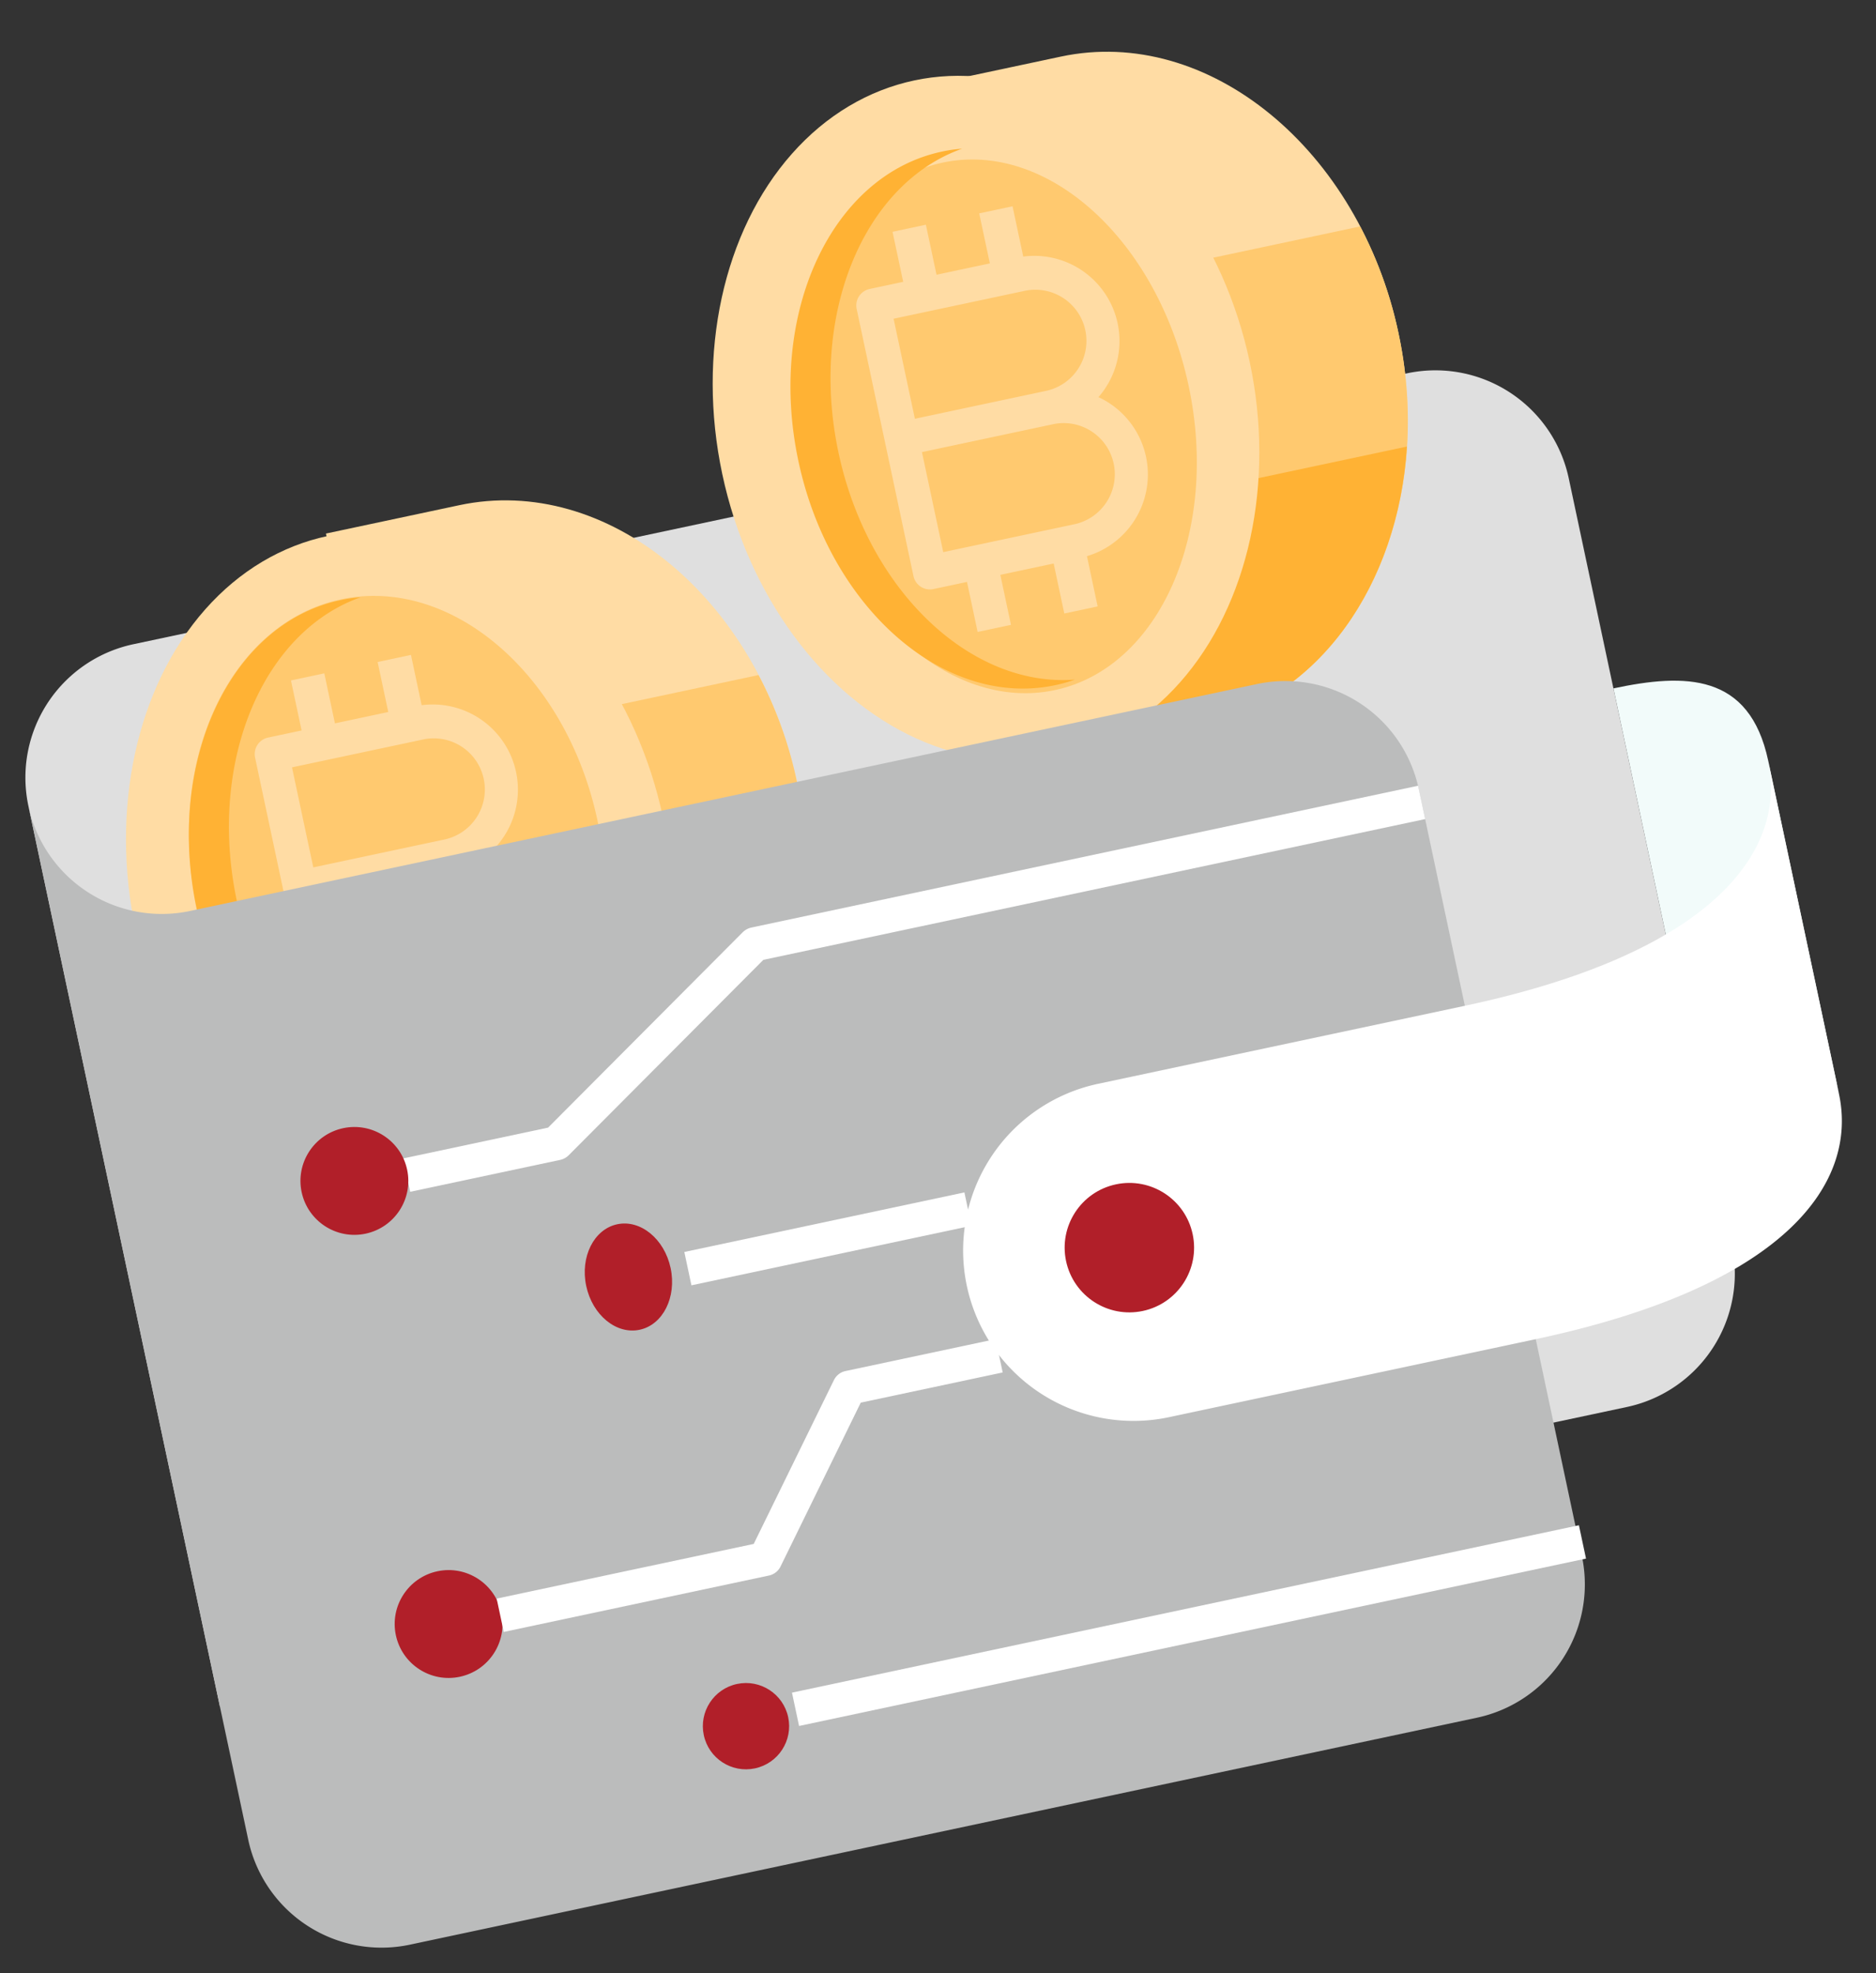 <svg xmlns="http://www.w3.org/2000/svg" width="86.964" height="91.465" viewBox="0 0 86.964 91.465">
  <rect x="0" y="0" width="86.964" height="91.465" fill="#333333" stroke="none"/>
  <g id="Group_9056" data-name="Group 9056" transform="translate(-41.668 -146.955)">
    <g id="XMLID_3078_" transform="matrix(0.978, -0.208, 0.208, 0.978, 37.988, 160.82)">
      <path id="XMLID_1001_" d="M5,123.321A6.32,6.32,0,0,1,11.321,117H71.69a6.32,6.32,0,0,1,6.321,6.321v36.348a6.32,6.32,0,0,1-6.321,6.321H5" transform="translate(-5 -99.3)" fill="#dfdfdf"/>
      <g id="XMLID_1983_" transform="translate(35.133 0)">
        <path id="XMLID_1989_" d="M307,5h6.321c6.985,0,12.643,7.08,12.643,15.8s-5.658,15.8-12.643,15.8H307" transform="translate(-294.407 -5)" fill="#ffdca4"/>
        <path id="XMLID_1988_" d="M325.964,77.215c0,8.723-5.658,15.8-12.643,15.8H307V72h18.253A18.99,18.99,0,0,1,325.964,77.215Z" transform="translate(-294.407 -61.412)" fill="#ffc96f"/>
        <path id="XMLID_1987_" d="M325.253,138c-1.723,6.163-6.416,10.588-11.932,10.588H307V138Z" transform="translate(-294.407 -116.981)" fill="#ffb234"/>
        <ellipse id="XMLID_1986_" cx="12.5" cy="16" rx="12.5" ry="16" transform="translate(-0.467 -0.333)" fill="#ffdca4"/>
        <ellipse id="XMLID_1985_" cx="9" cy="12.5" rx="9" ry="12.5" transform="translate(3.533 3.667)" fill="#ffc96f"/>
        <path id="XMLID_1984_" d="M248.9,37.643c0-6.558,3.745-11.947,8.534-12.58a6.373,6.373,0,0,0-.948-.063C251.251,25,247,30.658,247,37.643s4.251,12.643,9.482,12.643a6.373,6.373,0,0,0,.948-.063C252.642,49.59,248.9,44.2,248.9,37.643Z" transform="translate(-243.889 -21.839)" fill="#ffb234"/>
      </g>
      <g id="XMLID_1968_" transform="translate(42.353 6.321)">
        <g id="XMLID_1978_" transform="translate(0 2.371)">
          <path id="XMLID_1979_" d="M280.744,74.223H273.79a.782.782,0,0,1-.79-.79V60.79a.782.782,0,0,1,.79-.79h6.954a3.951,3.951,0,0,1,2.371,7.112,3.951,3.951,0,0,1-2.371,7.112Zm-6.163-1.58h6.163a2.371,2.371,0,1,0,0-4.741H274.58Zm0-6.321h6.163a2.371,2.371,0,1,0,0-4.741H274.58Z" transform="translate(-273 -60)" fill="#ffdca4"/>
        </g>
        <g id="XMLID_1976_" transform="translate(2.371)">
          <path id="XMLID_1977_" d="M288,45h1.58v3.161H288Z" transform="translate(-288 -45)" fill="#ffdca4"/>
        </g>
        <g id="XMLID_1974_" transform="translate(6.479)">
          <path id="XMLID_1975_" d="M314,45h1.58v3.161H314Z" transform="translate(-314 -45)" fill="#ffdca4"/>
        </g>
        <g id="XMLID_1972_" transform="translate(2.371 15.803)">
          <path id="XMLID_1973_" d="M288,145h1.58v3.161H288Z" transform="translate(-288 -145)" fill="#ffdca4"/>
        </g>
        <g id="XMLID_1969_" transform="translate(6.479 15.803)">
          <path id="XMLID_1971_" d="M314,145h1.58v3.161H314Z" transform="translate(-314 -145)" fill="#ffdca4"/>
        </g>
      </g>
      <g id="XMLID_2040_" transform="translate(3.4 14.539)">
        <path id="XMLID_2046_" d="M107,97h6.321c6.985,0,12.643,7.08,12.643,15.8s-5.658,15.8-12.643,15.8H107" transform="translate(-94.28 -97)" fill="#ffdca4"/>
        <path id="XMLID_2045_" d="M125.964,169.215c0,8.723-5.658,15.8-12.643,15.8H107V164h18.253A18.99,18.99,0,0,1,125.964,169.215Z" transform="translate(-94.28 -153.412)" fill="#ffc96f"/>
        <path id="XMLID_2044_" d="M125.253,230c-1.723,6.163-6.416,10.588-11.932,10.588H107V230Z" transform="translate(-94.28 -208.981)" fill="#ffb234"/>
        <ellipse id="XMLID_2043_" cx="12.5" cy="16" rx="12.5" ry="16" transform="translate(0.267 0.128)" fill="#ffdca4"/>
        <ellipse id="XMLID_2042_" cx="9.5" cy="12.5" rx="9.5" ry="12.5" transform="translate(3.267 3.128)" fill="#ffc96f"/>
        <path id="XMLID_2041_" d="M48.9,129.643c0-6.558,3.745-11.947,8.534-12.58a6.375,6.375,0,0,0-.948-.063C51.251,117,47,122.658,47,129.643s4.251,12.643,9.482,12.643a6.371,6.371,0,0,0,.948-.063C52.642,141.59,48.9,136.2,48.9,129.643Z" transform="translate(-43.763 -113.839)" fill="#ffb234"/>
      </g>
      <g id="XMLID_2017_" transform="translate(10.746 20.861)">
        <g id="XMLID_2035_" transform="translate(0 2.371)">
          <path id="XMLID_2036_" d="M80.744,166.223H73.79a.783.783,0,0,1-.79-.79V152.79a.782.782,0,0,1,.79-.79h6.954a3.951,3.951,0,0,1,2.371,7.112,3.951,3.951,0,0,1-2.371,7.112Zm-6.163-1.58h6.163a2.371,2.371,0,0,0,0-4.741H74.58Zm0-6.321h6.163a2.371,2.371,0,1,0,0-4.741H74.58Z" transform="translate(-73 -152)" fill="#ffdca4"/>
        </g>
        <g id="XMLID_2024_" transform="translate(2.371)">
          <path id="XMLID_2025_" d="M88,137h1.58v3.161H88Z" transform="translate(-88 -137)" fill="#ffdca4"/>
        </g>
        <g id="XMLID_2022_" transform="translate(6.479)">
          <path id="XMLID_2023_" d="M114,137h1.58v3.161H114Z" transform="translate(-114 -137)" fill="#ffdca4"/>
        </g>
        <g id="XMLID_2020_" transform="translate(2.371 15.803)">
          <path id="XMLID_2021_" d="M88,237h1.58v3.161H88Z" transform="translate(-88 -237)" fill="#ffdca4"/>
        </g>
        <g id="XMLID_2018_" transform="translate(6.479 15.803)">
          <path id="XMLID_2019_" d="M114,237h1.58v3.161H114Z" transform="translate(-114 -237)" fill="#ffdca4"/>
        </g>
      </g>
      <path id="XMLID_1002_" d="M61.892,212.312H11.321A6.32,6.32,0,0,1,5,205.991V157a6.32,6.32,0,0,0,6.321,6.321H61.892a6.32,6.32,0,0,1,6.321,6.321v36.348A6.32,6.32,0,0,1,61.892,212.312Z" transform="translate(-5 -132.979)" fill="#bbbcbc"/>
      <path id="XMLID_1000_" d="M473.321,240.576c0-4.172-2.939-4.773-6.321-4.773V220c3.382,0,6.321.6,6.321,4.773Z" transform="translate(-393.988 -186.023)" fill="#f2fbfa"/>
      <path id="XMLID_999_" d="M286.4,250.2V266c0,4.172-4.172,8.186-16.12,8.186H252.9a7.9,7.9,0,0,1,0-15.8h17.384C282.233,258.386,286.4,254.372,286.4,250.2Z" transform="translate(-207.072 -211.45)" fill="#fff"/>
      <circle id="XMLID_998_" cx="3" cy="3" r="3" transform="translate(42.667 51.667)" fill="#b11f29"/>
      <g id="XMLID_997_" transform="translate(13.591 36.506)">
        <path id="XMLID_259_" d="M98.112,244.692H91v-1.58h6.874l10.715-6.985a.838.838,0,0,1,.427-.126h31.607v1.58h-31.37l-10.715,6.985A.8.8,0,0,1,98.112,244.692Z" transform="translate(-91 -236)" fill="#fff"/>
      </g>
      <g id="Group_8774" data-name="Group 8774" transform="translate(9.067 41.933)">
        <circle id="XMLID_996_" cx="2.5" cy="2.5" r="2.5" transform="translate(-0.4 -0.266)" fill="#b11f29"/>
        <ellipse id="XMLID_995_" cx="2" cy="2.5" rx="2" ry="2.5" transform="translate(11.6 6.734)" fill="#b11f29"/>
        <circle id="XMLID_994_" cx="2" cy="2" r="2" transform="translate(12.6 28.734)" fill="#b11f29"/>
        <circle id="XMLID_993_" cx="2.5" cy="2.5" r="2.5" transform="translate(-0.4 20.734)" fill="#b11f29"/>
      </g>
      <g id="XMLID_992_" transform="translate(13.591 57.524)">
        <path id="XMLID_248_" d="M103.564,377.534H91v-1.58h12.184L108.4,369.3a.779.779,0,0,1,.616-.3h7.112v1.58H109.4l-5.215,6.653A.779.779,0,0,1,103.564,377.534Z" transform="translate(-91 -369)" fill="#fff"/>
      </g>
      <g id="XMLID_991_" transform="translate(25.444 50.571)">
        <path id="XMLID_240_" d="M166,325h13.275v1.58H166Z" transform="translate(-166 -325)" fill="#fff"/>
      </g>
      <g id="XMLID_990_" transform="translate(26.076 71.59)">
        <path id="XMLID_157_" d="M170,458h37.3v1.58H170Z" transform="translate(-170 -458)" fill="#fff"/>
      </g>
    </g>
  </g>
</svg>
